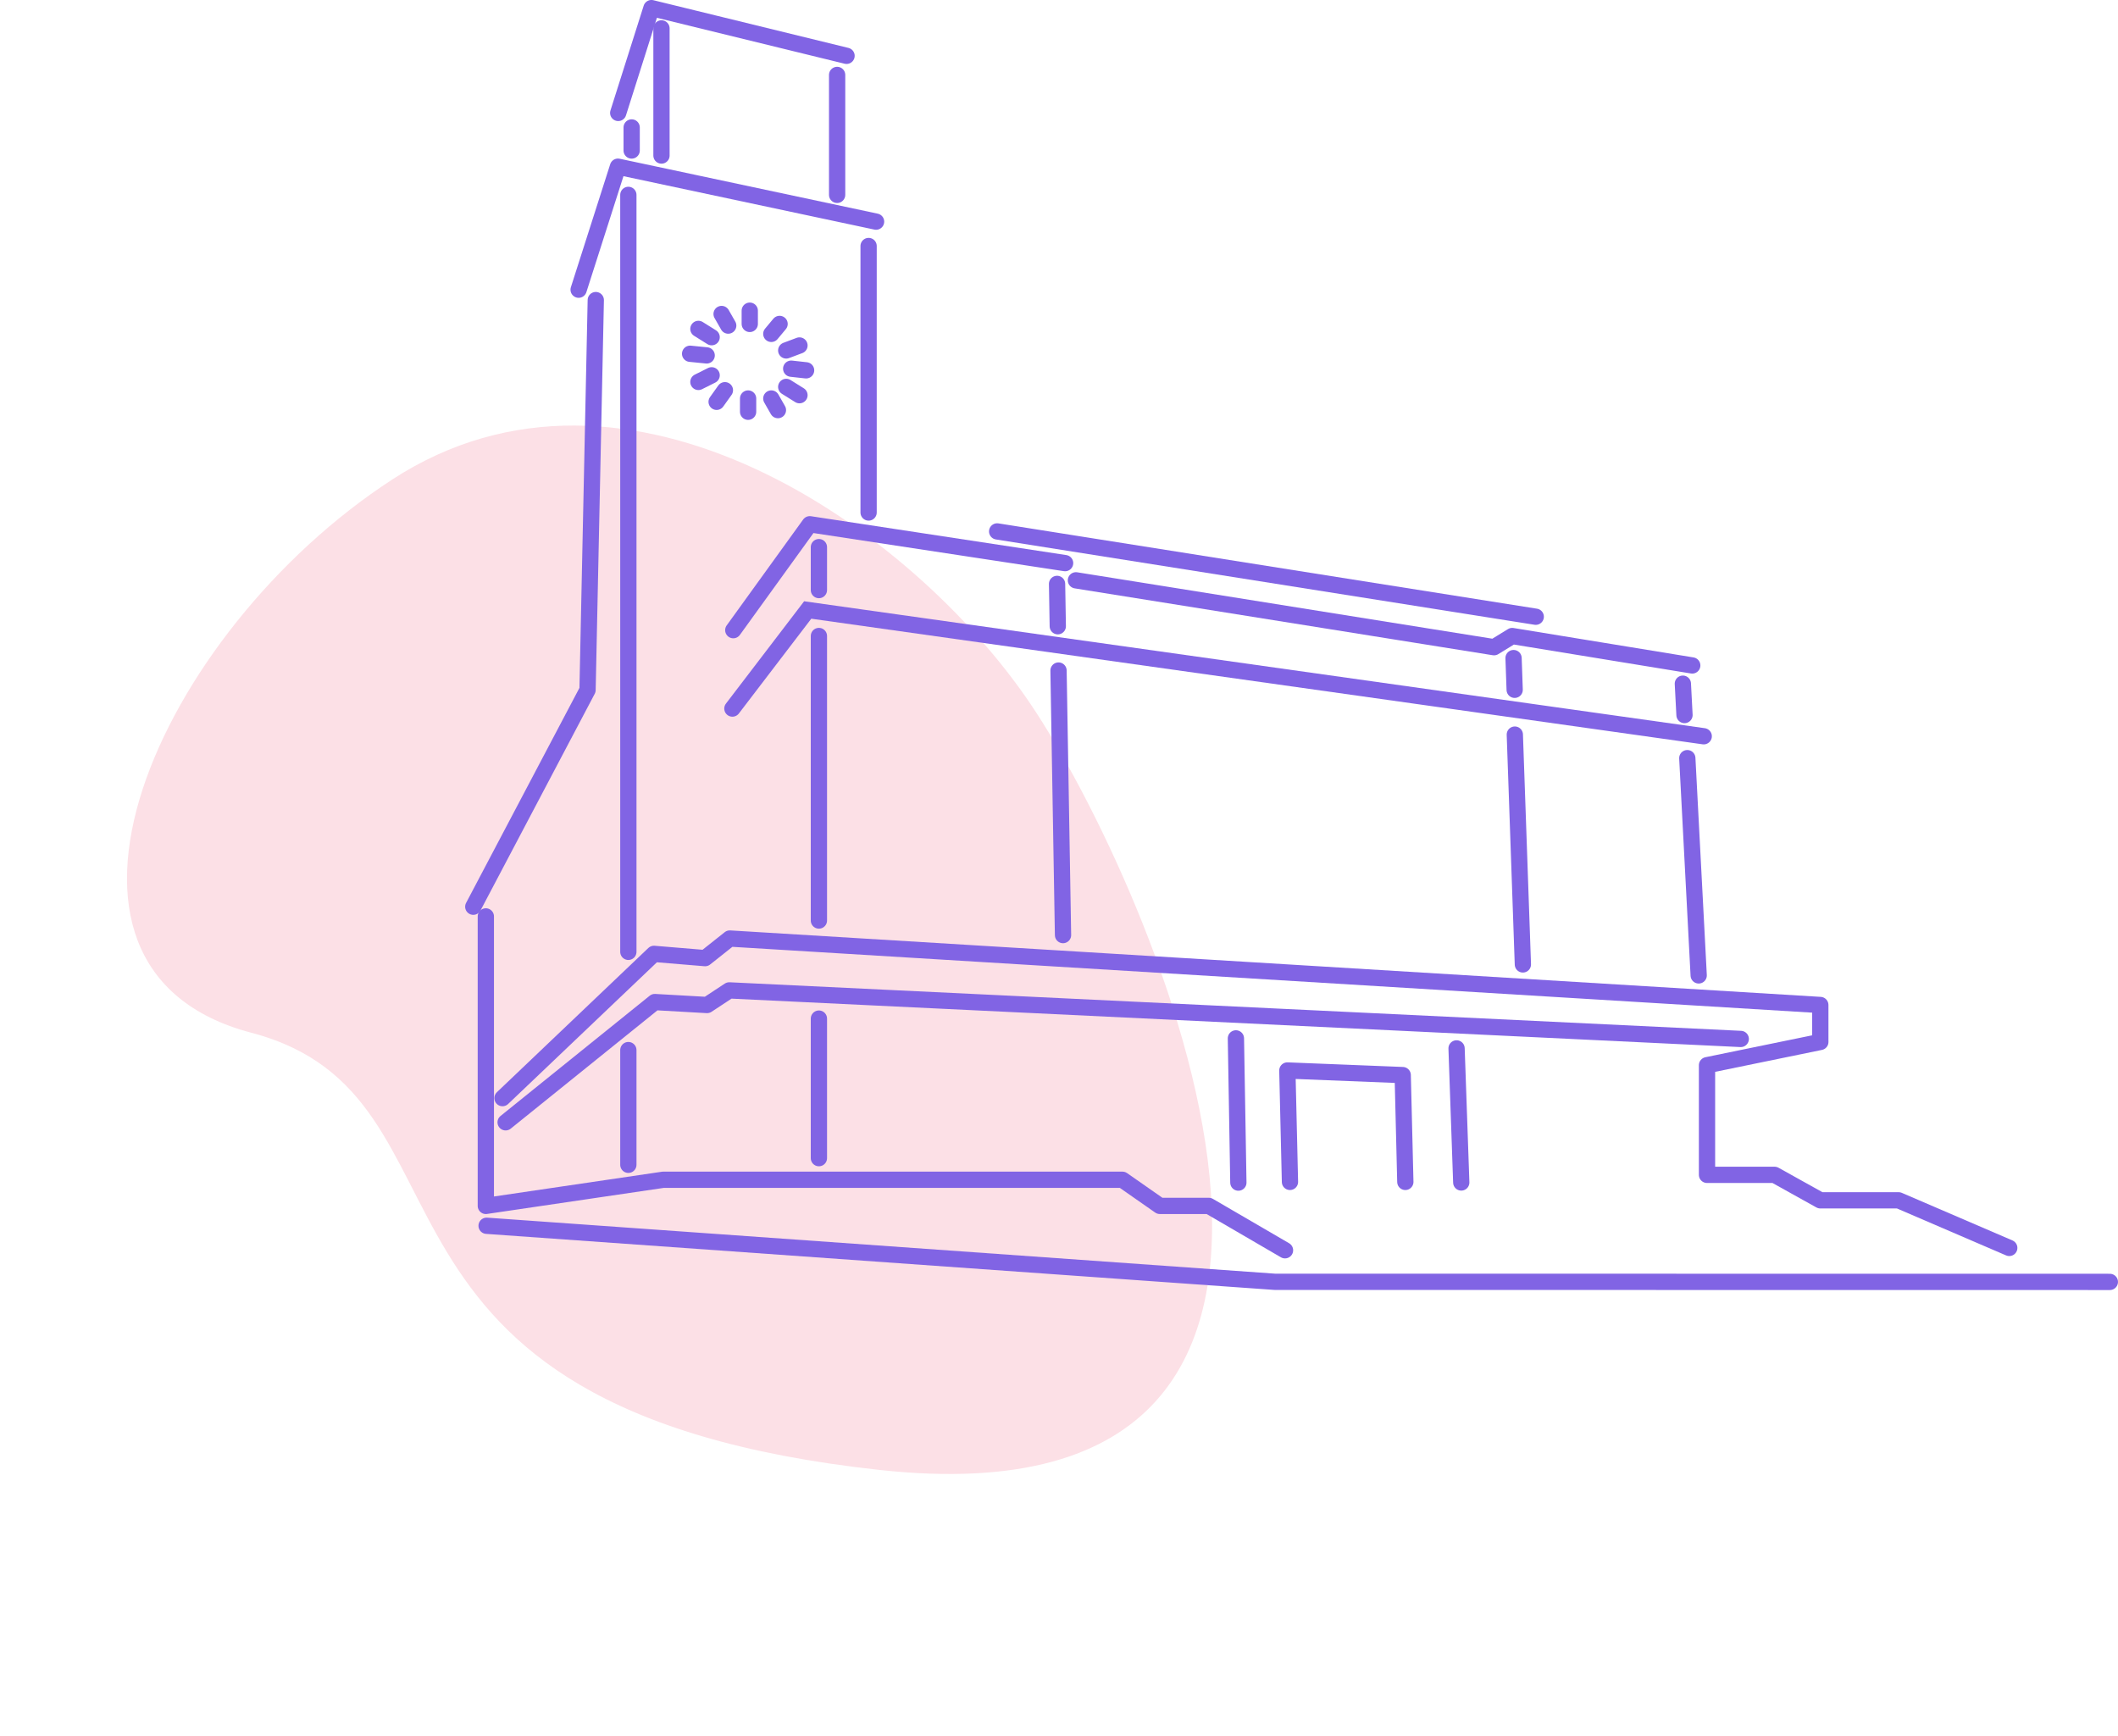 <svg xmlns="http://www.w3.org/2000/svg" width="234.373" height="192.104" viewBox="0 0 234.373 192.104">
  <g id="building_2" data-name="building 2" transform="translate(-167.293 -4064.487)">
    <path id="Path_140" data-name="Path 140" d="M37.3,121.255c48.188,39.321,60.481-38.415,60.114-61.863S82.724,0,51.749,0-13.374,22.249,5.328,42.821-10.889,81.934,37.3,121.255Z" transform="matrix(0.839, -0.545, 0.545, 0.839, 167.294, 4145.74)" fill="#fce0e6"/>
    <g id="Group_51" data-name="Group 51" transform="translate(-704.984 3573.456)">
      <g id="townhall" transform="translate(924.649 491.932)">
        <path id="Path_54" data-name="Path 54" d="M13951.649,5052.6l12.644-23.983.912-43.142" transform="translate(-13951.649 -4953.171)" fill="none" stroke="#8164e4" stroke-linecap="round" stroke-linejoin="round" stroke-width="1.8"/>
        <path id="Path_55" data-name="Path 55" d="M14009.232,4918.2l4.352-13.611,28.562,6.08" transform="translate(-13997.574 -4887.046)" fill="none" stroke="#8164e4" stroke-linecap="round" stroke-linejoin="round" stroke-width="1.8"/>
        <path id="Path_56" data-name="Path 56" d="M14039.119,4820.528l3.678-11.6,21.589,5.28" transform="translate(-14023.081 -4808.932)" fill="none" stroke="#8164e4" stroke-linecap="round" stroke-linejoin="round" stroke-width="1.8"/>
        <path id="Path_57" data-name="Path 57" d="M14168.225,4852.028V4865.3" transform="translate(-14127.962 -4844.638)" fill="none" stroke="#8164e4" stroke-linecap="round" stroke-width="1.8"/>
        <path id="Path_58" data-name="Path 58" d="M14168.225,4852.029v2.552" transform="translate(-14150.699 -4838.828)" fill="none" stroke="#8164e4" stroke-linecap="round" stroke-width="1.8"/>
        <path id="Path_59" data-name="Path 59" d="M14168.225,4852.029v29.489" transform="translate(-14124.479 -4825.709)" fill="none" stroke="#8164e4" stroke-linecap="round" stroke-width="1.8"/>
        <path id="Path_60" data-name="Path 60" d="M14108.564,5132.1l8.463-11.718,28.255,4.3" transform="translate(-14079.792 -5063.273)" fill="none" stroke="#8164e4" stroke-linecap="round" stroke-linejoin="round" stroke-width="1.8"/>
        <path id="Path_61" data-name="Path 61" d="M0,0V60.343" transform="translate(117.57 67.341) rotate(99)" fill="none" stroke="#8164e4" stroke-linecap="round" stroke-width="1.8"/>
        <path id="Path_62" data-name="Path 62" d="M14383.542,5163.652l-19.922-3.256-2.01,1.236-46.268-7.4" transform="translate(-14248.654 -5090.919)" fill="none" stroke="#8164e4" stroke-linecap="round" stroke-linejoin="round" stroke-width="1.8"/>
        <path id="Path_77" data-name="Path 77" d="M14168.225,4852.029v14.07" transform="translate(-14147.399 -4849.789)" fill="none" stroke="#8164e4" stroke-linecap="round" stroke-width="1.8"/>
        <path id="Path_78" data-name="Path 78" d="M14168.225,4852.029v83.759" transform="translate(-14151.065 -4831.366)" fill="none" stroke="#8164e4" stroke-linecap="round" stroke-width="1.8"/>
        <path id="Path_79" data-name="Path 79" d="M14168.225,4852.029v32.034l19.618-2.892h50.826l4.141,2.892h5.419l8.431,4.909" transform="translate(-14166.836 -4751.528)" fill="none" stroke="#8164e4" stroke-linecap="round" stroke-linejoin="round" stroke-width="1.8"/>
        <path id="Path_80" data-name="Path 80" d="M13969.285,5388.044l16.761-15.961,5.657.471,2.733-2.168,120.675,7.354v3.854" transform="translate(-13966.052 -5267.436)" fill="none" stroke="#8164e4" stroke-linecap="round" stroke-linejoin="round" stroke-width="1.8"/>
        <path id="Path_81" data-name="Path 81" d="M14168.225,4852.03v31.484" transform="translate(-14129.979 -4782.556)" fill="none" stroke="#8164e4" stroke-linecap="round" stroke-width="1.8"/>
        <path id="Path_82" data-name="Path 82" d="M0,0V29.272" transform="matrix(1, -0.017, 0.017, 1, 64.762, 73.296)" fill="none" stroke="#8164e4" stroke-linecap="round" stroke-width="1.8"/>
        <path id="Path_83" data-name="Path 83" d="M0,0V25.457" transform="matrix(0.999, -0.035, 0.035, 0.999, 115.255, 80.383)" fill="none" stroke="#8164e4" stroke-linecap="round" stroke-width="1.8"/>
        <path id="Path_84" data-name="Path 84" d="M0,0V24.072" transform="translate(134.341 82.99) rotate(-3)" fill="none" stroke="#8164e4" stroke-linecap="round" stroke-width="1.8"/>
        <path id="Path_85" data-name="Path 85" d="M14108.02,5183.024l8.334-10.908,99.151,13.972" transform="translate(-14079.347 -5105.521)" fill="none" stroke="#8164e4" stroke-linecap="round" stroke-width="1.8"/>
        <path id="Path_86" data-name="Path 86" d="M0,0V3.475" transform="translate(133.849 74.75) rotate(-3)" fill="none" stroke="#8164e4" stroke-linecap="round" stroke-width="1.8"/>
        <path id="Path_87" data-name="Path 87" d="M0,0V3.514" transform="matrix(0.999, -0.035, 0.035, 0.999, 115.115, 71.917)" fill="none" stroke="#8164e4" stroke-linecap="round" stroke-width="1.8"/>
        <path id="Path_88" data-name="Path 88" d="M0,0V4.685" transform="matrix(1, -0.017, 0.017, 1, 64.6, 63.709)" fill="none" stroke="#8164e4" stroke-linecap="round" stroke-width="1.8"/>
        <path id="Path_89" data-name="Path 89" d="M14168.225,4852.029v4.752" transform="translate(-14129.979 -4792.389)" fill="none" stroke="#8164e4" stroke-linecap="round" stroke-width="1.8"/>
        <path id="Path_90" data-name="Path 90" d="M14708.733,5432.786l-12.54,2.574v12.133h7.477l5.063,2.819h8.664l12.242,5.266" transform="translate(-14559.671 -5318.394)" fill="none" stroke="#8164e4" stroke-linecap="round" stroke-linejoin="round" stroke-width="1.8"/>
        <path id="Path_91" data-name="Path 91" d="M13971.173,5416.278l16.508-13.306,5.784.327,2.455-1.618,111.93,5.373" transform="translate(-13967.594 -5292.993)" fill="none" stroke="#8164e4" stroke-linecap="round" stroke-linejoin="round" stroke-width="1.8"/>
        <path id="Path_94" data-name="Path 94" d="M0,0V15.959" transform="matrix(1, -0.017, 0.017, 1, 84.391, 113.998)" fill="none" stroke="#8164e4" stroke-linecap="round" stroke-width="1.8"/>
        <path id="Path_95" data-name="Path 95" d="M0,0V14.852" transform="matrix(0.999, -0.035, 0.035, 0.999, 108.808, 115.106)" fill="none" stroke="#8164e4" stroke-linecap="round" stroke-width="1.8"/>
        <path id="Path_92" data-name="Path 92" d="M13959.691,5543.718l87.219,6.2,92.406.012" transform="translate(-13958.217 -5408.985)" fill="none" stroke="#8164e4" stroke-linecap="round" stroke-linejoin="round" stroke-width="1.8"/>
        <path id="Path_93" data-name="Path 93" d="M14443.224,5462.342l-.29-12.328,12.766.509.29,11.819" transform="translate(-14352.851 -5332.463)" fill="none" stroke="#8164e4" stroke-linecap="round" stroke-linejoin="round" stroke-width="1.8"/>
        <path id="Path_96" data-name="Path 96" d="M14168.225,4852.03v15.442" transform="translate(-14129.979 -4740.221)" fill="none" stroke="#8164e4" stroke-linecap="round" stroke-width="1.8"/>
        <path id="Path_97" data-name="Path 97" d="M14168.225,4852.03v12.694" transform="translate(-14151.065 -4736.737)" fill="none" stroke="#8164e4" stroke-linecap="round" stroke-width="1.8"/>
      </g>
      <g id="clock" transform="translate(948.643 525.408)">
        <line id="Line_2" data-name="Line 2" y1="1.467" transform="translate(6.601 0)" fill="none" stroke="#8164e4" stroke-linecap="round" stroke-width="1.8"/>
        <line id="Line_3" data-name="Line 3" x1="0.917" y2="1.1" transform="translate(8.985 1.467)" fill="none" stroke="#8164e4" stroke-linecap="round" stroke-width="1.8"/>
        <line id="Line_4" data-name="Line 4" x1="1.467" y2="0.55" transform="translate(10.635 3.851)" fill="none" stroke="#8164e4" stroke-linecap="round" stroke-width="1.8"/>
        <line id="Line_5" data-name="Line 5" x1="1.65" y1="0.183" transform="translate(11.185 6.418)" fill="none" stroke="#8164e4" stroke-linecap="round" stroke-width="1.8"/>
        <line id="Line_6" data-name="Line 6" x1="1.467" y1="0.917" transform="translate(10.635 8.435)" fill="none" stroke="#8164e4" stroke-linecap="round" stroke-width="1.8"/>
        <line id="Line_7" data-name="Line 7" x1="0.733" y1="1.284" transform="translate(8.985 9.718)" fill="none" stroke="#8164e4" stroke-linecap="round" stroke-width="1.8"/>
        <line id="Line_8" data-name="Line 8" y1="1.467" transform="translate(6.418 9.718)" fill="none" stroke="#8164e4" stroke-linecap="round" stroke-width="1.8"/>
        <line id="Line_9" data-name="Line 9" y1="1.284" x2="0.917" transform="translate(2.934 8.801)" fill="none" stroke="#8164e4" stroke-linecap="round" stroke-width="1.8"/>
        <line id="Line_10" data-name="Line 10" y1="0.733" x2="1.467" transform="translate(0.917 7.151)" fill="none" stroke="#8164e4" stroke-linecap="round" stroke-width="1.8"/>
        <line id="Line_11" data-name="Line 11" x2="1.834" y2="0.183" transform="translate(0 4.767)" fill="none" stroke="#8164e4" stroke-linecap="round" stroke-width="1.8"/>
        <line id="Line_12" data-name="Line 12" x2="1.467" y2="0.917" transform="translate(0.917 2.017)" fill="none" stroke="#8164e4" stroke-linecap="round" stroke-width="1.8"/>
        <line id="Line_13" data-name="Line 13" x2="0.733" y2="1.284" transform="translate(3.484 0.367)" fill="none" stroke="#8164e4" stroke-linecap="round" stroke-width="1.8"/>
      </g>
    </g>
  </g>
</svg>

